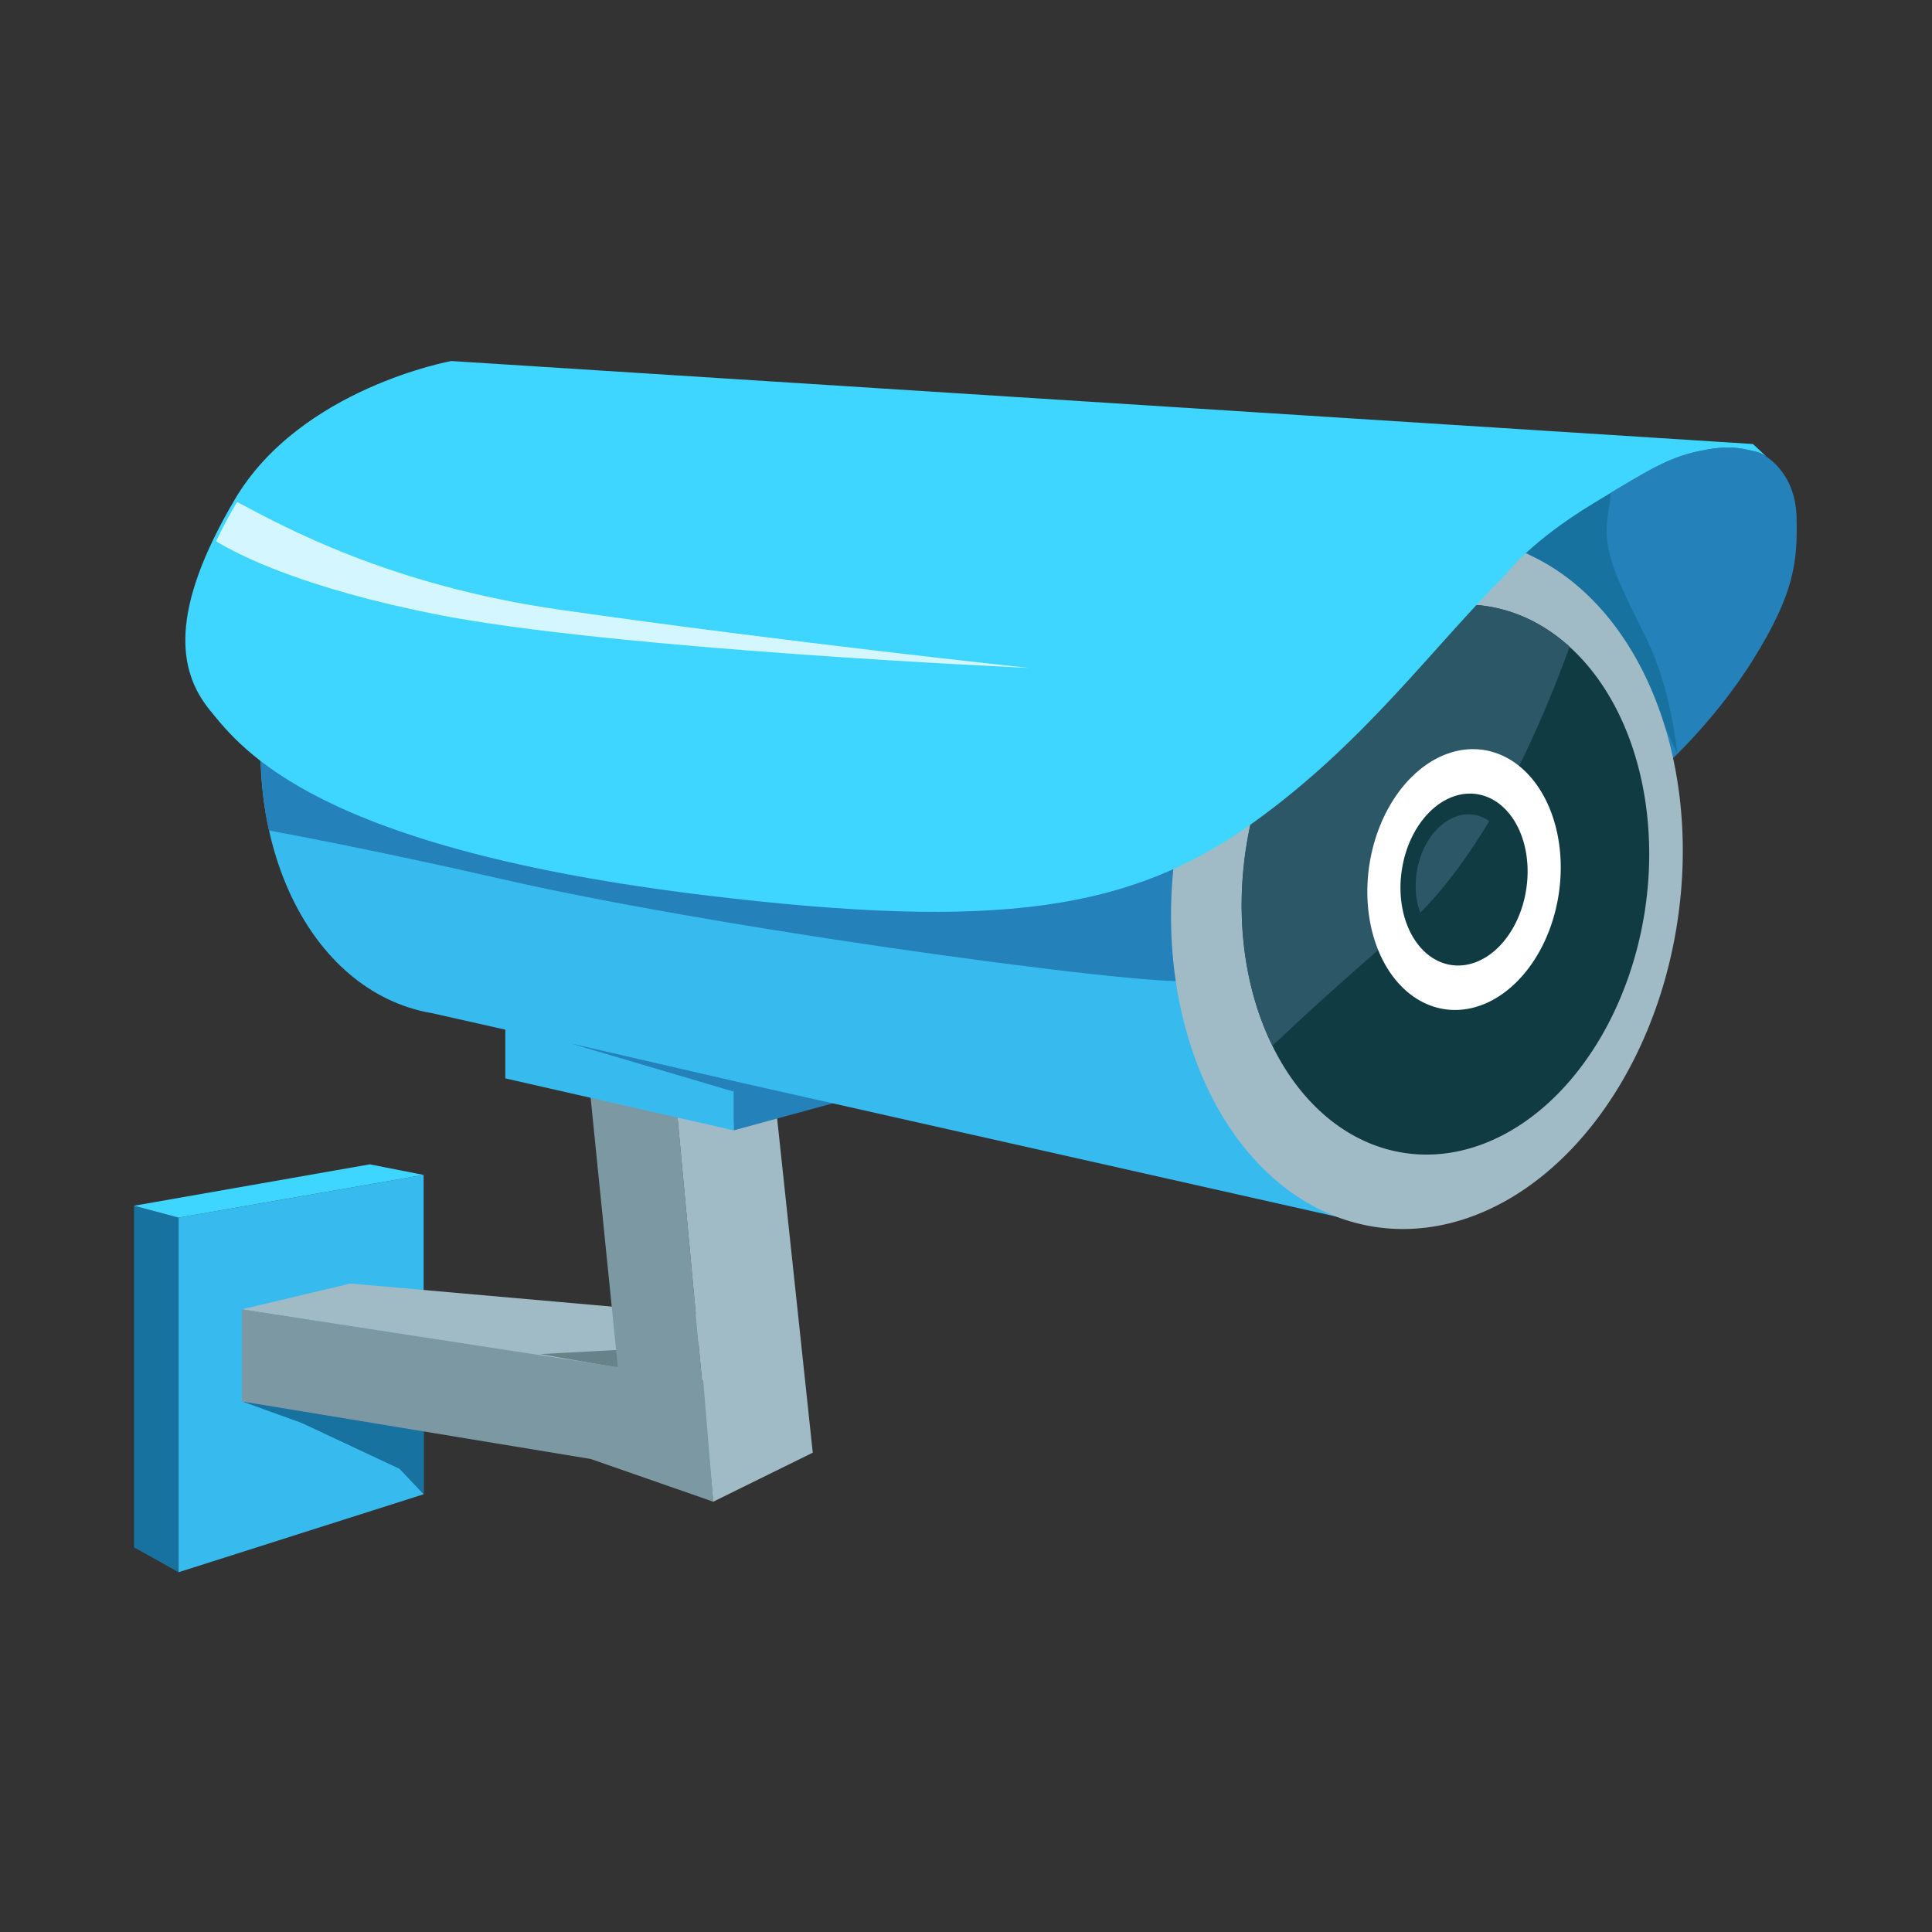 <svg
   data-name="C1"
   viewBox="0 0 256 256"
   version="1.1"
   id="svg8"
   xml:space="preserve"
   width="256"
   height="256"
   xmlns="http://www.w3.org/2000/svg"
   xmlns:svg="http://www.w3.org/2000/svg"><rect x="0" y="0" width="256" height="256" fill="#333333" stroke="none"/><defs
     id="defs2" /><path
     style="fill:none"
     d="M 0,0 H 256 V 256 H 0 Z"
     id="path2" /><g
     id="g11"
     transform="matrix(-0.246,0,0,0.246,253.869,2.131)"><path
       d="m 803.8,624.2 132,23 v 191 l -132,-42 z"
       fill="#37bbef"
       id="path1" /><path
       d="M 635.9,701 843.2,682.7 901.7,696.6 681.2,731 Z"
       fill="#a1bbc6"
       id="path2-6" /><path
       d="m 685.1,698.5 8.8,-3.2 2.4,23 44.7,2.4 -47.4,8.3 z"
       fill="#678289"
       id="path3-0" /><path
       d="m 714.8,573.2 -21,208 -46,19 21,-226 z"
       fill="#7c99a3"
       id="path4-2" /><path
       d="m 615.2,576.8 -21,197 53.6,26.4 21,-226 z"
       fill="#a1bbc6"
       id="path5-4" /><path
       d="m 901.6,746.2 -32.1,11.6 -52.7,24.7 -13,13.7 v -38.3 z"
       fill="#1772a0"
       id="path6-8" /><path
       d="m 569.3,581.8 67.5,18.4 0.9,-35.3 z"
       fill="#2481ba"
       id="path7" /><path
       d="M 886.7,348.9 C 867.8,260 800.1,198.9 735.2,211.6 l -0.1,-0.7 -494.9,70.2 56.3,369.1 503.1,-113.2 3.3,-0.6 c 65.4,-14 102.9,-97.9 83.8,-187.5 z"
       fill="#37bbef"
       id="path8" /><path
       d="m 86.3,234.6 c -5.4,1.1 -21.4,11.4 -22,35.1 -0.6,24 1,41 23.3,76.8 22.3,35.8 50.6,60.1 50.6,60.1 l 41.9,-29.6 40,-77.3 c 0,0 -12.9,-16.9 -46,-37 -33.1,-20.1 -41.8,-25.6 -60.9,-29.1 -15.1,-2.8 -21.6,-0.2 -26.9,1 z"
       fill="#2481ba"
       id="path9" /><path
       d="m 210.1,288.4 c 0,0 -54.3,45 -59.5,58.8 -5.2,13.8 -22,49.8 -22,49.8 0,0 3.1,-34.4 16.3,-61.1 17.3,-35.3 24.5,-48 20.7,-69.3 -4,-22 4.3,-21.4 4.3,-21.4 z"
       fill="#1772a0"
       id="path10" /><path
       d="m 377.7,413 c 0,0 22.7,96 11.3,105.3 -11.3,9.3 245.5,-24.3 372,-53.3 72,-16.5 126,-26.3 126,-26.3 0,0 4.3,-14.3 4.7,-44.4 0.2,-14 -514,18.7 -514,18.7 z"
       fill="#2481ba"
       id="path11" /><path
       d="m 128.399,487.296 a 187,136.5 81.494 1 0 269.997,-40.38 187,136.5 81.494 1 0 -269.997,40.38 z"
       fill="#a1bbc6"
       id="path12" /><path
       d="M 145.893,481.184 A 148.9,108.7 81.494 1 0 360.902,449.028 148.9,108.7 81.494 1 0 145.893,481.184 Z"
       fill="#113b42"
       id="path13" /><path
       d="m 231.4,317.8 c -16.9,2.5 -32.1,10.3 -44.9,21.9 19.7,54 49.6,117.3 89.3,151.4 32.5,27.9 55.3,48.8 70.8,63.5 C 361,525.6 366.8,488.3 361,449 348.8,367.7 290.8,309 231.4,317.8 Z"
       fill="#2c5766"
       id="path14" /><path
       d="M 192.365,472.738 A 70.6,51.6 81.494 1 0 294.43,457.473 70.6,51.6 81.494 1 0 192.365,472.738 Z"
       fill="#ffffff"
       id="path15" /><path
       d="m 209.871,470.12 a 46.4,33.9 81.494 1 0 67.054,-10.028 46.4,33.9 81.494 1 0 -67.054,10.028 z"
       fill="#113b42"
       id="path16" /><path
       d="m 267,483 c 2.3,-6.3 3.1,-13.8 1.9,-21.7 -2.9,-19.3 -16.7,-33.2 -30.7,-31.1 -3.1,0.5 -5.9,1.6 -8.4,3.4 11.2,18.6 23.6,35.7 37.2,49.4 z"
       fill="#2c5766"
       id="path17" /><path
       d="m 905.6,260.5 c -35.3,-60 -116.7,-74.7 -116.7,-74.7 l -701.1,44.7 -7.2,6.7 c 2.3,-1.5 4.3,-2.4 5.7,-2.6 5.4,-1.1 11.9,-3.8 26.9,-1 19,3.5 27.8,9 60.9,29.1 33.1,20.1 46,37 46,37 l -0.1,0.2 c 39.9,39.4 76.2,91 137,134.6 66,47.3 137.3,58 293.3,39.3 211.2,-25.3 251.3,-78.7 268.7,-100 17.3,-21.3 21.9,-53.3 -13.4,-113.3 z"
       fill="#3ed6ff"
       id="path18" /><path
       d="m 759.8,537.2 -123,27 v 36 l 123,-28 z"
       fill="#37bbef"
       id="path19" /><path
       d="m 647.8,800.2 66,-23 187.9,-31 v -49.6 l -248.5,38.2 z"
       fill="#7c99a3"
       id="path20" /><path
       d="m 635.9,573.8 89,-20.5 -88,26 z"
       fill="#2481ba"
       id="path21" /><path
       d="m 935.8,838.2 24,-13.4 v -184 l -24,6.4 z"
       fill="#1772a0"
       id="path22" /><path
       d="m 803.8,624.2 132,23 24,-6.4 -127,-22.3 z"
       fill="#3ed6ff"
       id="path23" /><path
       d="m 915.6,282.9 c -3.2,-6.7 -6.9,-13.7 -11.3,-21.2 -24.7,13.1 -81.8,44.9 -174.1,58.1 -123.7,17.7 -252.3,31.3 -252.3,31.3 0,0 225,-10 320,-29 70,-14 104.5,-31.2 117.7,-39.2 z"
       fill="#d4f7ff"
       id="path24" /></g></svg>
